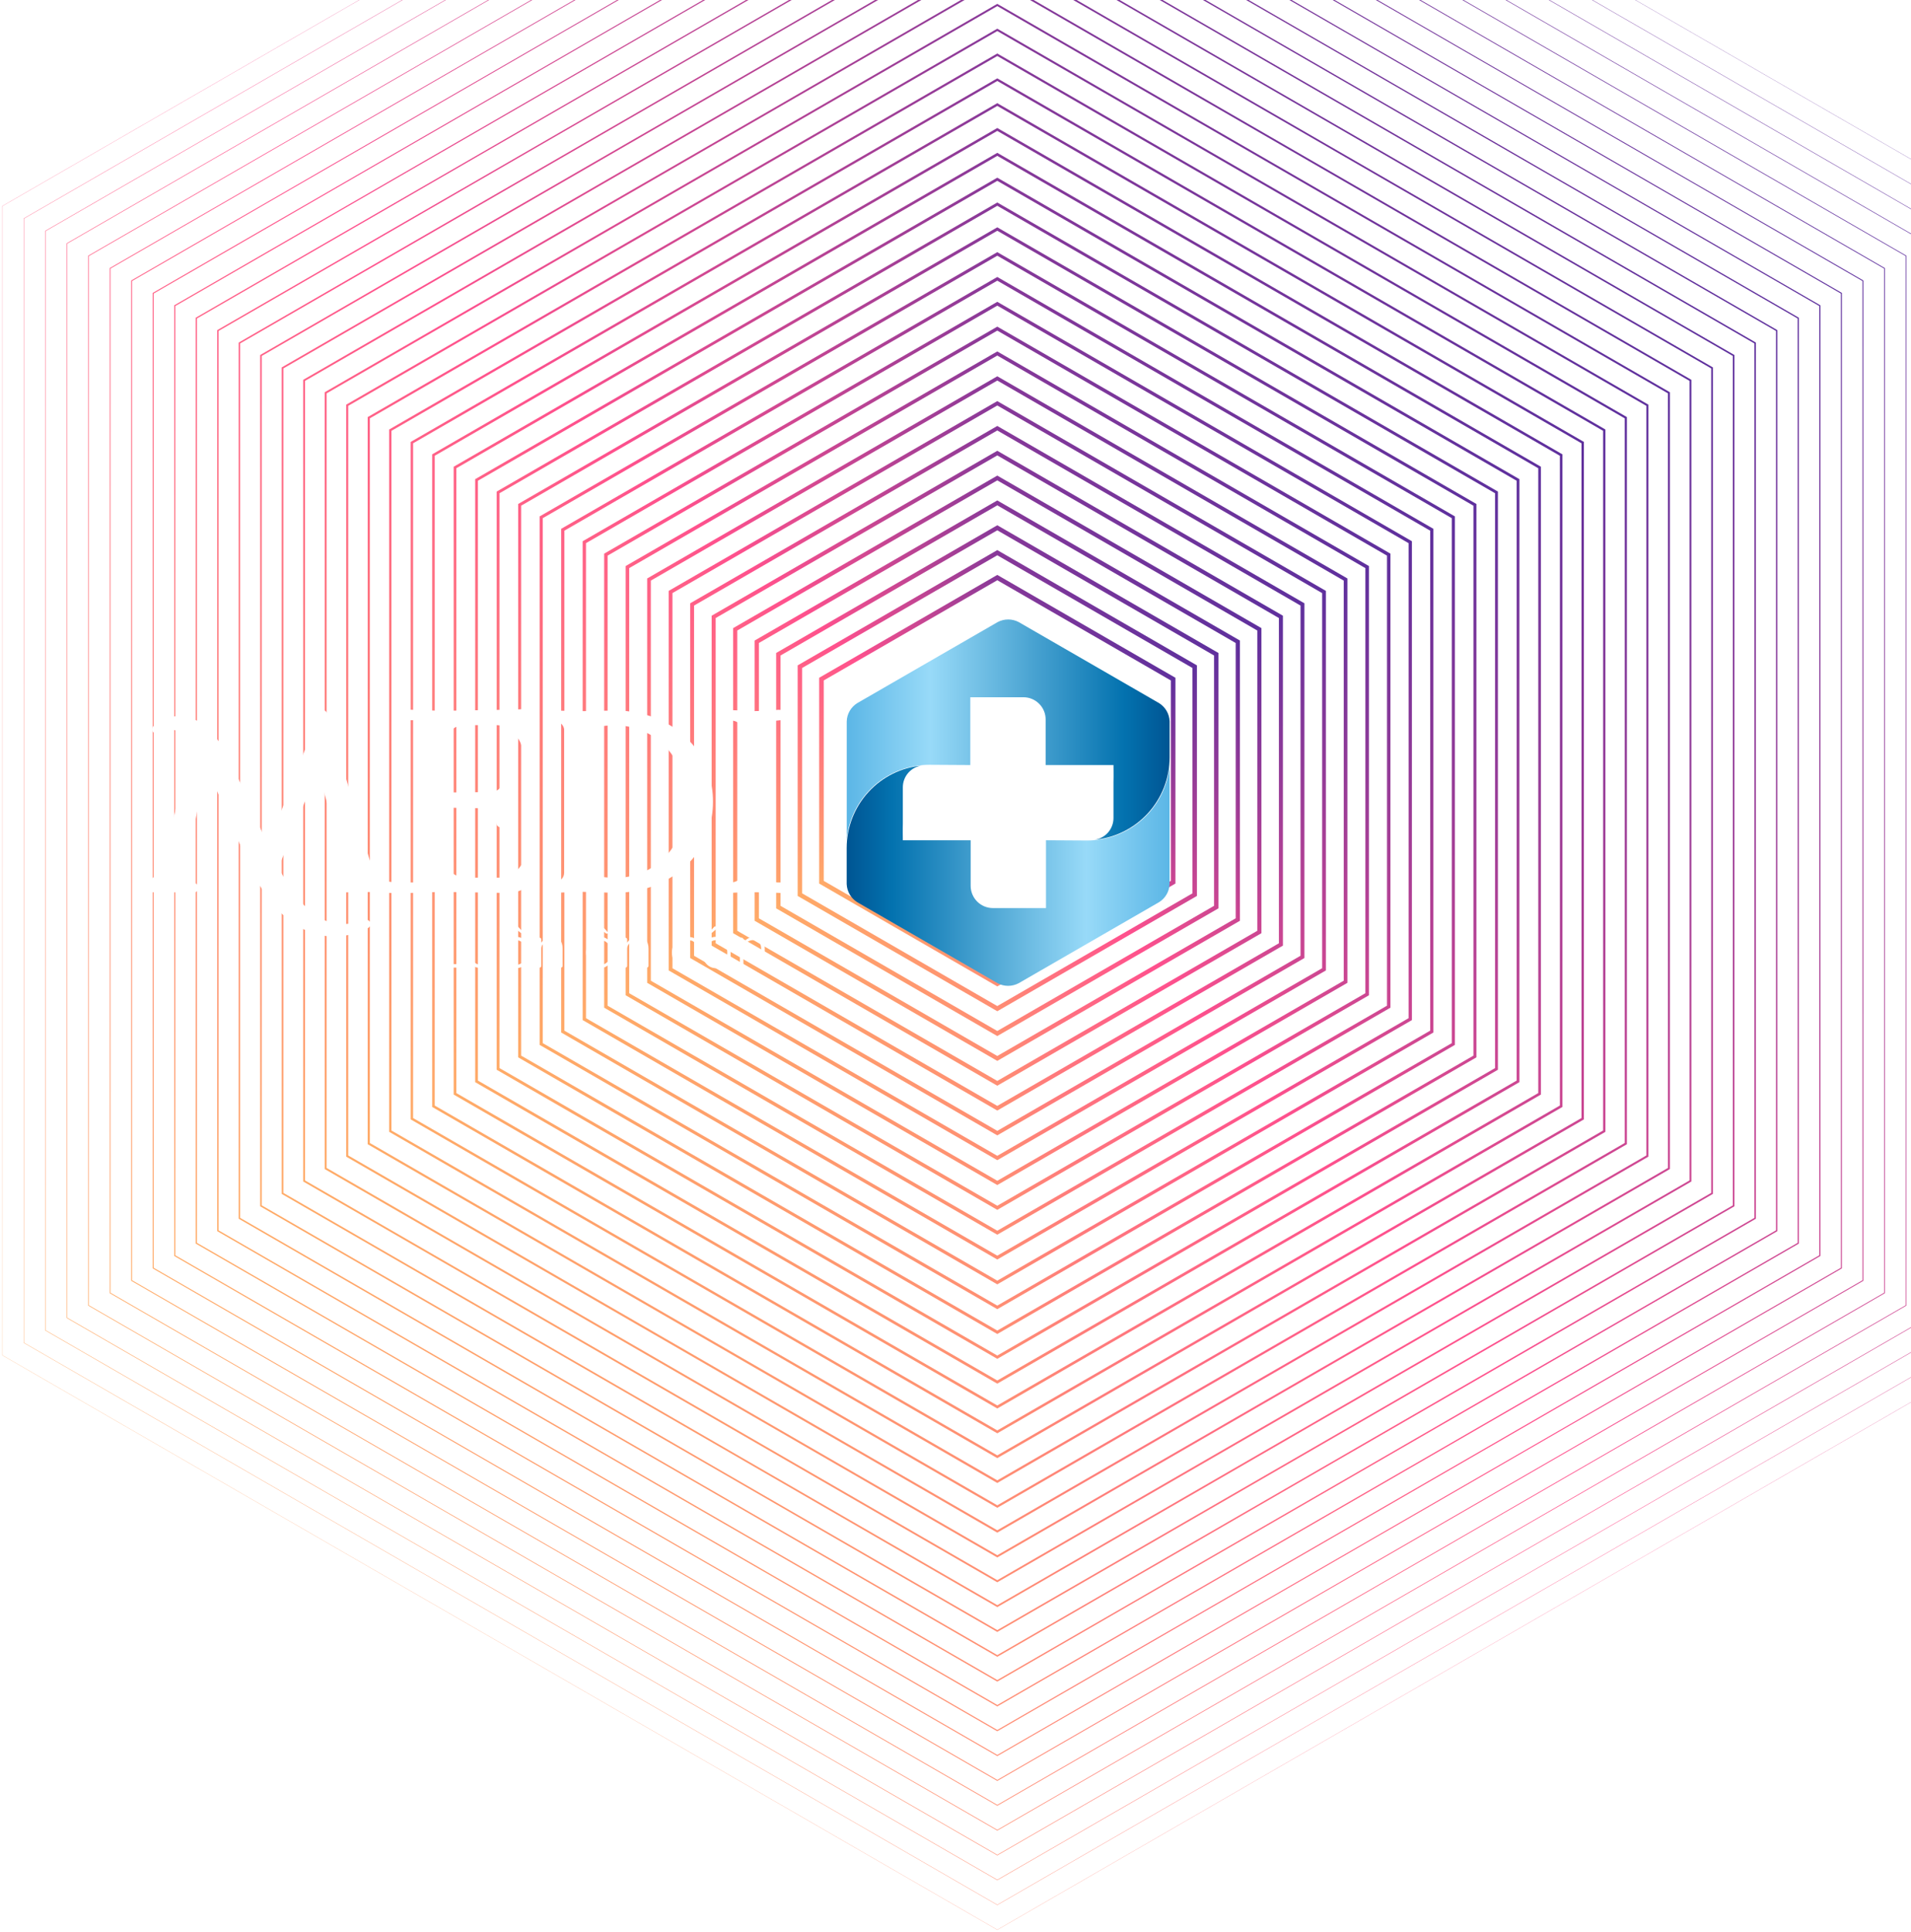 <svg width="830" height="839" viewBox="0 0 830 839" fill="none" xmlns="http://www.w3.org/2000/svg">
<path d="M509.524 383.096V294.904L433.15 250.809L356.776 294.904V383.096L433.15 427.191L509.524 383.096Z" stroke="url(#paint0_linear)" stroke-width="2" stroke-miterlimit="10"/>
<path d="M518.884 388.499V289.502L433.15 240.003L347.416 289.502V388.499L433.15 437.998L518.884 388.499Z" stroke="url(#paint1_linear)" stroke-width="1.95" stroke-miterlimit="10"/>
<path d="M528.245 393.902V284.098L433.15 229.185L338.055 284.098V393.902L433.15 448.804L528.245 393.902Z" stroke="url(#paint2_linear)" stroke-width="1.899" stroke-miterlimit="10"/>
<path d="M537.616 399.305V278.684L433.15 218.378L328.684 278.684V399.305L433.15 459.621L537.616 399.305Z" stroke="url(#paint3_linear)" stroke-width="1.848" stroke-miterlimit="10"/>
<path d="M546.977 404.719V273.28L433.15 207.561L319.323 273.28V404.719L433.15 470.428L546.977 404.719Z" stroke="url(#paint4_linear)" stroke-width="1.798" stroke-miterlimit="10"/>
<path d="M556.337 410.123V267.877L433.15 196.755L309.963 267.877V410.123L433.15 481.245L556.337 410.123Z" stroke="url(#paint5_linear)" stroke-width="1.747" stroke-miterlimit="10"/>
<path d="M565.698 415.526V262.474L433.15 185.948L300.602 262.474V415.526L433.15 492.052L565.698 415.526Z" stroke="url(#paint6_linear)" stroke-width="1.697" stroke-miterlimit="10"/>
<path d="M575.058 420.929V257.07L433.15 175.13L291.242 257.07V420.929L433.15 502.858L575.058 420.929Z" stroke="url(#paint7_linear)" stroke-width="1.646" stroke-miterlimit="10"/>
<path d="M584.418 426.332V251.657L433.15 164.325L281.881 251.657V426.332L433.15 513.676L584.418 426.332Z" stroke="url(#paint8_linear)" stroke-width="1.596" stroke-miterlimit="10"/>
<path d="M593.79 431.746V246.253L433.15 153.507L272.51 246.253V431.746L433.15 524.482L593.79 431.746Z" stroke="url(#paint9_linear)" stroke-width="1.545" stroke-miterlimit="10"/>
<path d="M603.151 437.15V240.851L433.15 142.701L263.149 240.851V437.15L433.15 535.3L603.151 437.15Z" stroke="url(#paint10_linear)" stroke-width="1.495" stroke-miterlimit="10"/>
<path d="M612.511 442.553V235.447L433.15 131.894L253.789 235.447V442.553L433.15 546.106L612.511 442.553Z" stroke="url(#paint11_linear)" stroke-width="1.444" stroke-miterlimit="10"/>
<path d="M621.872 447.956V230.043L433.15 121.076L244.428 230.043V447.956L433.15 556.923L621.872 447.956Z" stroke="url(#paint12_linear)" stroke-width="1.394" stroke-miterlimit="10"/>
<path d="M631.232 453.359V224.63L433.15 110.27L235.068 224.63V453.359L433.15 567.73L631.232 453.359Z" stroke="url(#paint13_linear)" stroke-width="1.343" stroke-miterlimit="10"/>
<path d="M640.604 458.773V219.226L433.15 99.453L225.696 219.226V458.773L433.15 578.536L640.604 458.773Z" stroke="url(#paint14_linear)" stroke-width="1.293" stroke-miterlimit="10"/>
<path d="M649.964 464.177V213.823L433.15 88.647L216.336 213.823V464.177L433.15 589.353L649.964 464.177Z" stroke="url(#paint15_linear)" stroke-width="1.242" stroke-miterlimit="10"/>
<path d="M659.325 469.58V208.42L433.15 77.84L206.975 208.42V469.58L433.15 600.16L659.325 469.58Z" stroke="url(#paint16_linear)" stroke-width="1.192" stroke-miterlimit="10"/>
<path d="M668.685 474.983V203.006L433.15 67.023L197.615 203.006V474.983L433.15 610.977L668.685 474.983Z" stroke="url(#paint17_linear)" stroke-width="1.141" stroke-miterlimit="10"/>
<path d="M678.046 480.386V197.603L433.15 56.216L188.254 197.603V480.386L433.15 621.784L678.046 480.386Z" stroke="url(#paint18_linear)" stroke-width="1.091" stroke-miterlimit="10"/>
<path d="M687.406 485.8V192.199L433.15 45.399L178.894 192.199V485.8L433.15 632.59L687.406 485.8Z" stroke="url(#paint19_linear)" stroke-width="1.04" stroke-miterlimit="10"/>
<path d="M696.778 491.204V186.797L433.15 34.593L169.522 186.797V491.204L433.15 643.408L696.778 491.204Z" stroke="url(#paint20_linear)" stroke-width="0.99" stroke-miterlimit="10"/>
<path d="M706.138 496.607V181.393L433.15 23.775L160.162 181.393V496.607L433.15 654.214L706.138 496.607Z" stroke="url(#paint21_linear)" stroke-width="0.939" stroke-miterlimit="10"/>
<path d="M715.499 502.011V175.979L433.15 12.969L150.801 175.979V502.011L433.15 665.032L715.499 502.011Z" stroke="url(#paint22_linear)" stroke-width="0.888" stroke-miterlimit="10"/>
<path d="M724.859 507.413V170.576L433.15 2.162L141.44 170.576V507.413L433.15 675.838L724.859 507.413Z" stroke="url(#paint23_linear)" stroke-width="0.838" stroke-miterlimit="10"/>
<path d="M734.22 512.828V165.173L433.15 -8.655L132.08 165.173V512.828L433.15 686.644L734.22 512.828Z" stroke="url(#paint24_linear)" stroke-width="0.787" stroke-miterlimit="10"/>
<path d="M743.591 518.23V159.769L433.15 -19.462L122.709 159.769V518.23L433.15 697.461L743.591 518.23Z" stroke="url(#paint25_linear)" stroke-width="0.737" stroke-miterlimit="10"/>
<path d="M752.952 523.634V154.365L433.15 -30.279L113.348 154.365V523.634L433.15 708.268L752.952 523.634Z" stroke="url(#paint26_linear)" stroke-width="0.686" stroke-miterlimit="10"/>
<path d="M762.312 529.037V148.952L433.15 -41.086L103.988 148.952V529.037L433.15 719.085L762.312 529.037Z" stroke="url(#paint27_linear)" stroke-width="0.636" stroke-miterlimit="10"/>
<path d="M771.673 534.44V143.549L433.15 -51.892L94.627 143.549V534.44L433.15 729.892L771.673 534.44Z" stroke="url(#paint28_linear)" stroke-width="0.585" stroke-miterlimit="10"/>
<path d="M781.033 539.854V138.145L433.15 -62.709L85.267 138.145V539.854L433.15 740.698L781.033 539.854Z" stroke="url(#paint29_linear)" stroke-width="0.535" stroke-miterlimit="10"/>
<path d="M790.405 545.258V132.742L433.15 -73.516L75.906 132.742V545.258L433.15 751.515L790.405 545.258Z" stroke="url(#paint30_linear)" stroke-width="0.484" stroke-miterlimit="10"/>
<path d="M799.765 550.661V127.339L433.15 -84.333L66.535 127.339V550.661L433.15 762.322L799.765 550.661Z" stroke="url(#paint31_linear)" stroke-width="0.434" stroke-miterlimit="10"/>
<path d="M809.126 556.065V121.925L433.15 -95.139L57.174 121.925V556.065L433.15 773.14L809.126 556.065Z" stroke="url(#paint32_linear)" stroke-width="0.383" stroke-miterlimit="10"/>
<path d="M818.486 561.467V116.521L433.15 -105.946L47.814 116.521V561.467L433.15 783.946L818.486 561.467Z" stroke="url(#paint33_linear)" stroke-width="0.333" stroke-miterlimit="10"/>
<path d="M827.847 566.882V111.118L433.15 -116.763L38.453 111.118V566.882L433.15 794.763L827.847 566.882Z" stroke="url(#paint34_linear)" stroke-width="0.282" stroke-miterlimit="10"/>
<path d="M837.207 572.285V105.715L433.15 -127.57L29.093 105.715V572.285L433.15 805.57L837.207 572.285Z" stroke="url(#paint35_linear)" stroke-width="0.232" stroke-miterlimit="10"/>
<path d="M846.579 577.688V100.312L433.15 -138.387L19.721 100.312V577.688L433.15 816.376L846.579 577.688Z" stroke="url(#paint36_linear)" stroke-width="0.181" stroke-miterlimit="10"/>
<path d="M855.939 583.092V94.898L433.15 -149.193L10.36 94.898V583.092L433.15 827.194L855.939 583.092Z" stroke="url(#paint37_linear)" stroke-width="0.131" stroke-miterlimit="10"/>
<path d="M865.3 588.505V89.495L433.15 -160L1 89.495V588.505L433.15 838L865.3 588.505Z" stroke="url(#paint38_linear)" stroke-width="0.08" stroke-miterlimit="10"/>
<g filter="url(#filter0_d)">
<path fill-rule="evenodd" clip-rule="evenodd" d="M258.966 371.071C260.133 371.071 261.293 371.221 262.461 371.213C268.266 371.204 273.943 369.512 278.801 366.341C288.359 360.06 292.884 349.264 292.884 338.087C292.884 327.125 288.55 316.515 279.286 310.182C274.201 306.742 268.189 304.927 262.046 304.977C261.383 304.977 260.719 304.977 260.06 305.009C259.556 305.015 259.052 305.048 258.551 305.107H258.494C256.569 305.297 253.705 305.691 252.39 307.295C251.634 308.225 251.345 309.528 251.194 310.685C250.976 312.786 250.895 314.899 250.95 317.011V359.151C250.895 361.273 250.977 363.397 251.194 365.509C251.353 366.674 251.642 368.002 252.415 368.931C253.811 370.612 256.939 370.921 258.966 371.047V371.071ZM234.26 373.199L235.505 373.061H235.541C236.62 373.009 237.662 372.651 238.544 372.029C239.647 371.217 240.046 369.999 240.046 368.672V307.413C240.08 306.779 239.961 306.147 239.698 305.57C239.435 304.992 239.037 304.487 238.536 304.096C237.673 303.468 236.648 303.098 235.582 303.028H234.361C232.893 303.028 231.822 302.126 231.822 300.632C231.82 300.214 231.944 299.805 232.181 299.459C232.884 298.448 234.215 298.395 235.33 298.529C237.291 298.61 239.264 298.651 241.23 298.692C243.573 298.744 245.937 298.809 248.281 298.809C249.095 298.809 249.909 298.781 250.722 298.765L255.263 298.675L262.323 298.525H262.363C275.034 298.602 287.509 303.442 295.781 313.243C301.717 320.279 304.663 328.952 304.663 338.119C304.663 347.287 301.721 355.939 295.781 362.967C287.541 372.711 275.119 377.559 262.514 377.717H262.453L250.698 377.352C249.884 377.352 249.07 377.291 248.293 377.291C247.418 377.291 246.535 377.328 245.661 377.352C244.19 377.393 242.723 377.44 241.258 377.494C239.268 377.559 237.275 377.628 235.285 377.717H235.224C234.219 377.717 233.092 377.717 232.376 376.905C232.025 376.506 231.838 375.99 231.851 375.46C231.81 374.055 232.941 373.251 234.26 373.215V373.199Z" fill="white"/>
<path fill-rule="evenodd" clip-rule="evenodd" d="M334.004 302.744L332.759 302.882H332.722C331.643 302.934 330.602 303.292 329.719 303.913C328.616 304.745 328.218 305.943 328.218 307.295V368.806C328.183 369.442 328.302 370.078 328.566 370.659C328.829 371.24 329.229 371.749 329.731 372.143C330.593 372.772 331.616 373.144 332.681 373.215H333.902C335.371 373.215 336.441 374.116 336.441 375.606C336.444 376.026 336.319 376.437 336.083 376.784C335.379 377.795 334.048 377.843 332.929 377.713C330.972 377.612 328.999 377.563 327.042 377.519C325.085 377.474 323.185 377.433 321.26 377.433C318.412 377.433 315.446 377.506 312.589 377.709C311.478 377.843 310.148 377.799 309.424 376.784C309.184 376.438 309.057 376.027 309.062 375.606C309.062 374.116 310.136 373.215 311.605 373.215H312.793C315.311 372.878 317.301 371.591 317.301 368.806V307.295C317.336 306.658 317.217 306.022 316.953 305.441C316.69 304.86 316.29 304.351 315.787 303.958C314.924 303.328 313.9 302.956 312.833 302.886H311.613C310.14 302.886 309.07 301.984 309.07 300.49C309.066 300.071 309.193 299.661 309.432 299.317C310.128 298.314 311.466 298.257 312.549 298.383C314.465 298.383 316.438 298.533 318.355 298.647C319.335 298.704 320.32 298.761 321.301 298.809C323.205 298.809 325.129 298.724 327.026 298.639C328.922 298.554 330.972 298.452 332.913 298.233H333.06C334.065 298.233 335.192 298.233 335.908 299.045C336.257 299.445 336.444 299.96 336.433 300.49C336.453 301.903 335.326 302.707 334.004 302.744Z" fill="white"/>
<path fill-rule="evenodd" clip-rule="evenodd" d="M174.387 377.713C173.276 377.843 171.945 377.794 171.237 376.784C170.999 376.437 170.874 376.026 170.879 375.606C170.879 374.116 171.949 373.215 173.418 373.215H174.606C177.125 372.878 179.115 371.591 179.115 368.805V307.177C179.115 304.384 177.141 303.08 174.606 302.743H173.418C171.949 302.743 170.879 301.842 170.879 300.352C170.874 299.932 170.999 299.521 171.237 299.175C171.941 298.164 173.272 298.111 174.387 298.245C176.356 298.33 178.329 298.399 180.303 298.464L184.705 298.606C185.576 298.631 186.463 298.667 187.338 298.667C188.697 298.667 190.072 298.623 191.431 298.598L208.614 298.31C209.944 298.286 211.291 298.241 212.618 298.241C215.442 298.303 218.269 298.219 221.085 297.989C222.513 297.77 223.717 298.395 223.807 299.91C223.891 300.399 223.95 300.892 223.982 301.387C224.088 302.451 224.214 303.507 224.364 304.566V304.615C224.482 305.752 224.657 306.889 224.832 308.013C224.991 309.024 225.158 310.044 225.325 311.038C225.438 311.741 225.565 312.459 225.642 313.162C225.764 314.294 225.813 315.797 224.596 316.381C224.411 316.472 224.211 316.529 224.006 316.548C223.643 316.617 223.268 316.576 222.928 316.43C221.927 315.992 221.707 314.883 221.463 313.937V313.836C221.142 311.984 219.429 309.654 218.123 308.355C216.198 306.426 213.688 304.956 210.896 304.891H197.449C191.199 305.139 190.284 307.189 190.019 313.064V334.116C192.759 334.116 195.496 334.1 198.23 334.067C200.191 334.067 202.156 334.027 204.118 333.982C204.842 333.982 205.566 333.949 206.29 333.917C206.697 333.917 207.104 333.893 207.474 333.844C208.475 333.722 210.168 333.592 211.059 333.109C211.236 333.013 211.401 332.897 211.551 332.764C212.365 332.09 212.772 331.018 213.993 331.018C215.213 331.018 215.966 332.126 215.966 333.271C215.91 334 215.791 334.723 215.612 335.431C215.376 336.674 215.209 337.93 215.112 339.191C215.038 340.109 214.972 341.026 214.912 341.944C214.855 342.756 214.802 343.568 214.754 344.38C214.725 344.867 214.689 345.379 214.689 345.866C214.689 346.166 214.689 346.467 214.66 346.767C214.562 347.985 214.005 349.248 212.573 349.248C211.141 349.248 210.461 348.16 210.461 346.857C210.51 345.857 210.391 344.856 210.107 343.897V343.824C209.975 343.218 209.655 342.669 209.192 342.256C208.345 341.546 206.978 341.278 205.916 341.164H205.855C204.789 341.037 203.718 340.966 202.645 340.953C200.948 340.888 199.247 340.856 197.551 340.827C195.031 340.787 192.513 340.762 189.999 340.754V362.017C190.039 364.023 190.092 367.324 191.439 368.952C192.786 370.58 195.98 370.982 198.018 371.116H213.114C215.335 370.992 217.435 370.069 219.026 368.517C219.716 367.853 220.345 367.129 220.906 366.353C221.63 365.375 222.855 363.539 223.176 362.37L223.213 362.236L223.274 362.11C223.778 361.108 224.421 360.202 225.666 360.202H225.894L226.11 360.275C227.408 360.706 227.709 362.098 227.469 363.296C227.412 363.584 227.31 363.889 227.225 364.169C227.078 364.652 226.924 365.135 226.765 365.618C226.325 366.954 225.866 368.29 225.386 369.613C224.8 371.3 224.121 372.952 223.351 374.563V374.587C222.615 375.931 221.366 376.662 219.929 377.088C217.785 377.725 215.083 377.766 212.862 377.725C209.661 377.666 206.46 377.61 203.259 377.559L192.448 377.38C190.739 377.352 189.026 377.307 187.321 377.299C186.447 377.299 185.56 377.336 184.689 377.36C183.219 377.401 181.751 377.448 180.286 377.502C178.329 377.567 176.356 377.628 174.387 377.713Z" fill="white"/>
<path fill-rule="evenodd" clip-rule="evenodd" d="M140.815 373.215L142.194 373.077H142.214C142.508 373.064 142.791 372.965 143.028 372.793C144.477 371.692 144.192 367.616 144.017 366.049C143.895 364.948 143.712 363.856 143.492 362.772L133.088 323.925L116.406 365.635L116.324 365.756C116.15 366.038 115.997 366.332 115.868 366.637C118.867 372.293 122.44 378.156 126.814 382.829C130.171 386.414 134.17 389.447 139.02 390.681C143.87 391.916 148.606 391.156 153.172 389.463L153.245 389.435H153.322C153.639 389.356 153.97 389.348 154.291 389.411C154.645 389.465 154.979 389.612 155.259 389.836C155.538 390.061 155.753 390.355 155.882 390.689C156.248 391.769 155.519 392.659 154.628 393.15H154.571C146.177 397.295 136.913 397.953 128.242 394.169C115.364 388.554 106.966 374.75 101.668 362.399L85.617 324.985C85.272 324.173 84.907 323.372 84.522 322.581L76.641 362.723V362.752C76.222 364.472 75.965 366.226 75.872 367.994C75.815 369.333 75.79 372.642 77.459 373.215H78.541C80.01 373.215 81.08 374.116 81.08 375.606C81.083 376.026 80.958 376.437 80.722 376.784C80.018 377.795 78.687 377.843 77.573 377.713C76.169 377.653 74.765 377.608 73.361 377.567C71.327 377.506 69.231 377.433 67.177 377.433C65.838 377.433 64.503 377.401 63.161 377.433C61.037 377.433 58.909 377.535 56.793 377.726C55.605 377.835 54.172 377.795 53.408 376.719C53.131 376.312 52.989 375.829 53.001 375.338C52.999 375.093 53.048 374.85 53.143 374.624C53.786 373.077 55.8 373.19 57.155 372.967H57.216C62.469 372.33 65.46 366.796 66.525 362.143L78.02 312.07C74.358 307.669 69.691 305.098 64.186 308.253L64.113 308.294L64.04 308.326C61.517 309.406 59.869 306.467 62.241 304.766C65.744 302.26 69.772 300.628 74.147 300.986C85.271 301.899 92.741 315.046 96.729 324.047L111.376 357.153L129.353 310.645C129.853 309.353 130.252 307.957 130.667 306.633C131.371 304.42 132.099 302.224 132.893 300.04C133.755 297.673 136.347 297.673 137.234 300.04V300.092L155.137 362.09C156.052 365.022 157.31 369.175 159.743 371.213C160.888 372.144 162.287 372.709 163.759 372.837H163.824C164.304 372.914 164.784 372.943 165.268 373.04C166.359 373.247 167.405 373.722 167.868 374.798L167.978 375.066V375.35C167.981 375.662 167.919 375.97 167.795 376.256C167.169 377.713 165.407 377.88 164.036 377.738C162.664 377.596 161.297 377.539 159.93 377.482C157.18 377.364 154.417 377.32 151.662 377.32C149.652 377.32 147.593 377.409 145.583 377.502C144.338 377.563 143.085 377.632 141.84 377.742H141.742C140.815 377.742 139.846 377.742 139.102 377.1C138.702 376.741 138.442 376.252 138.369 375.72L138.349 375.606V375.488C138.353 374.051 139.488 373.247 140.815 373.215Z" fill="white"/>
<path d="M195.323 408.679C195.546 408.679 195.726 408.747 195.862 408.884C196.016 409.02 196.093 409.2 196.093 409.422C196.093 409.644 196.016 409.832 195.862 409.985C195.726 410.122 195.546 410.19 195.323 410.19H186.159C185.937 410.19 185.748 410.122 185.594 409.985C185.457 409.832 185.389 409.644 185.389 409.422V393.028C185.389 392.806 185.466 392.627 185.62 392.49C185.774 392.336 185.971 392.26 186.21 392.26C186.433 392.26 186.621 392.336 186.775 392.49C186.929 392.627 187.006 392.806 187.006 393.028V408.679H195.323Z" fill="white"/>
<path d="M208.472 397.178C208.695 397.178 208.875 397.254 209.012 397.408C209.166 397.545 209.243 397.724 209.243 397.946V405.17C209.243 406.843 208.772 408.132 207.831 409.037C206.889 409.925 205.589 410.369 203.929 410.369C202.286 410.369 200.994 409.925 200.053 409.037C199.128 408.132 198.666 406.843 198.666 405.17V397.946C198.666 397.724 198.735 397.545 198.872 397.408C199.026 397.254 199.214 397.178 199.436 397.178C199.659 397.178 199.839 397.254 199.976 397.408C200.13 397.545 200.207 397.724 200.207 397.946V405.17C200.207 406.399 200.532 407.338 201.182 407.987C201.832 408.619 202.748 408.935 203.929 408.935C205.127 408.935 206.051 408.619 206.701 407.987C207.369 407.338 207.702 406.399 207.702 405.17V397.946C207.702 397.724 207.771 397.545 207.908 397.408C208.062 397.254 208.25 397.178 208.472 397.178Z" fill="white"/>
<path d="M225.398 403.633C225.398 404.913 225.115 406.075 224.551 407.116C223.986 408.158 223.207 408.978 222.215 409.575C221.222 410.156 220.118 410.446 218.903 410.446C217.688 410.446 216.584 410.156 215.592 409.575C214.599 408.978 213.82 408.158 213.256 407.116C212.691 406.075 212.409 404.913 212.409 403.633C212.409 402.352 212.691 401.191 213.256 400.149C213.82 399.107 214.599 398.288 215.592 397.69C216.584 397.092 217.688 396.793 218.903 396.793C220.118 396.793 221.222 397.092 222.215 397.69C223.207 398.288 223.986 399.107 224.551 400.149C225.115 401.191 225.398 402.352 225.398 403.633ZM223.858 403.633C223.858 402.608 223.644 401.686 223.216 400.866C222.788 400.047 222.189 399.406 221.419 398.945C220.666 398.467 219.827 398.228 218.903 398.228C217.979 398.228 217.141 398.467 216.388 398.945C215.635 399.406 215.036 400.047 214.591 400.866C214.163 401.686 213.949 402.608 213.949 403.633C213.949 404.64 214.163 405.554 214.591 406.373C215.036 407.193 215.635 407.842 216.388 408.32C217.141 408.781 217.979 409.012 218.903 409.012C219.827 409.012 220.666 408.781 221.419 408.32C222.189 407.859 222.788 407.219 223.216 406.399C223.644 405.579 223.858 404.657 223.858 403.633ZM221.855 394.437C221.975 394.573 222.035 394.719 222.035 394.872C222.035 394.958 221.992 395.043 221.907 395.128C221.838 395.214 221.744 395.256 221.624 395.256C221.487 395.256 221.376 395.231 221.291 395.18C221.205 395.128 221.085 395.034 220.931 394.898L218.903 393.284L216.952 394.923C216.918 394.941 216.85 394.992 216.747 395.077C216.661 395.145 216.584 395.197 216.516 395.231C216.447 395.265 216.37 395.282 216.285 395.282C216.165 395.282 216.062 395.239 215.977 395.154C215.891 395.069 215.848 394.975 215.848 394.872C215.848 394.736 215.917 394.599 216.054 394.462L217.928 392.413C218.116 392.123 218.398 391.978 218.775 391.978H219.186C219.391 391.978 219.554 392.012 219.673 392.08C219.793 392.131 219.904 392.242 220.007 392.413L221.855 394.437Z" fill="white"/>
<path d="M234.735 396.793C236.326 396.793 237.49 397.263 238.226 398.202C238.979 399.124 239.355 400.354 239.355 401.891V409.422C239.355 409.644 239.278 409.832 239.124 409.985C238.97 410.122 238.791 410.19 238.585 410.19C238.363 410.19 238.175 410.122 238.021 409.985C237.884 409.832 237.815 409.644 237.815 409.422V401.968C237.815 400.858 237.533 399.961 236.968 399.278C236.421 398.578 235.565 398.228 234.401 398.228C233.665 398.228 232.964 398.399 232.296 398.74C231.646 399.082 231.115 399.543 230.705 400.123C230.294 400.687 230.089 401.302 230.089 401.968V409.422C230.089 409.644 230.011 409.832 229.857 409.985C229.721 410.122 229.541 410.19 229.318 410.19C229.096 410.19 228.908 410.122 228.754 409.985C228.617 409.832 228.548 409.644 228.548 409.422V397.946C228.548 397.724 228.617 397.545 228.754 397.408C228.908 397.254 229.096 397.178 229.318 397.178C229.541 397.178 229.721 397.254 229.857 397.408C230.011 397.545 230.089 397.724 230.089 397.946V399.355C230.551 398.621 231.209 398.014 232.065 397.536C232.938 397.041 233.828 396.793 234.735 396.793Z" fill="white"/>
<path d="M261.061 397.101C261.284 397.101 261.464 397.178 261.6 397.331C261.755 397.485 261.832 397.673 261.832 397.895V409.422C261.832 409.644 261.755 409.832 261.6 409.985C261.464 410.122 261.284 410.19 261.061 410.19C260.839 410.19 260.651 410.122 260.497 409.985C260.36 409.832 260.291 409.644 260.291 409.422V407.705C259.863 408.474 259.222 409.123 258.366 409.652C257.51 410.182 256.578 410.446 255.568 410.446C254.421 410.446 253.386 410.147 252.462 409.55C251.555 408.952 250.836 408.132 250.306 407.091C249.792 406.049 249.535 404.879 249.535 403.581C249.535 402.284 249.801 401.122 250.331 400.098C250.862 399.056 251.58 398.245 252.488 397.664C253.412 397.084 254.43 396.793 255.542 396.793C256.569 396.793 257.51 397.041 258.366 397.536C259.222 398.031 259.863 398.68 260.291 399.483V397.895C260.291 397.673 260.36 397.485 260.497 397.331C260.651 397.178 260.839 397.101 261.061 397.101ZM255.722 409.012C256.612 409.012 257.408 408.781 258.109 408.32C258.828 407.842 259.384 407.193 259.778 406.373C260.189 405.537 260.394 404.606 260.394 403.581C260.394 402.591 260.189 401.686 259.778 400.866C259.384 400.047 258.828 399.406 258.109 398.945C257.408 398.467 256.612 398.228 255.722 398.228C254.832 398.228 254.028 398.458 253.309 398.919C252.607 399.381 252.051 400.021 251.64 400.841C251.247 401.643 251.05 402.557 251.05 403.581C251.05 404.606 251.247 405.537 251.64 406.373C252.034 407.193 252.582 407.842 253.283 408.32C254.002 408.781 254.815 409.012 255.722 409.012ZM258.802 394.616C258.922 394.753 258.982 394.898 258.982 395.052C258.982 395.137 258.939 395.222 258.854 395.308C258.785 395.393 258.691 395.436 258.571 395.436C258.434 395.436 258.323 395.41 258.238 395.359C258.152 395.308 258.032 395.214 257.878 395.077L255.85 393.463L253.899 395.103C253.865 395.12 253.797 395.171 253.694 395.256C253.608 395.325 253.531 395.376 253.463 395.41C253.395 395.444 253.318 395.461 253.232 395.461C253.112 395.461 253.009 395.419 252.924 395.333C252.838 395.248 252.796 395.154 252.796 395.052C252.796 394.915 252.864 394.778 253.001 394.642L254.875 392.593C255.063 392.302 255.345 392.157 255.722 392.157H256.133C256.338 392.157 256.501 392.191 256.62 392.26C256.74 392.311 256.851 392.422 256.954 392.593L258.802 394.616Z" fill="white"/>
<path d="M272.037 396.793C273.629 396.793 274.792 397.263 275.528 398.202C276.281 399.124 276.658 400.354 276.658 401.891V409.422C276.658 409.644 276.581 409.832 276.427 409.985C276.273 410.122 276.093 410.19 275.888 410.19C275.665 410.19 275.477 410.122 275.323 409.985C275.186 409.832 275.118 409.644 275.118 409.422V401.968C275.118 400.858 274.835 399.961 274.27 399.278C273.723 398.578 272.867 398.228 271.703 398.228C270.968 398.228 270.266 398.399 269.598 398.74C268.948 399.082 268.418 399.543 268.007 400.123C267.596 400.687 267.391 401.302 267.391 401.968V409.422C267.391 409.644 267.314 409.832 267.16 409.985C267.023 410.122 266.843 410.19 266.621 410.19C266.398 410.19 266.21 410.122 266.056 409.985C265.919 409.832 265.851 409.644 265.851 409.422V397.946C265.851 397.724 265.919 397.545 266.056 397.408C266.21 397.254 266.398 397.178 266.621 397.178C266.843 397.178 267.023 397.254 267.16 397.408C267.314 397.545 267.391 397.724 267.391 397.946V399.355C267.853 398.621 268.512 398.014 269.367 397.536C270.24 397.041 271.13 396.793 272.037 396.793Z" fill="white"/>
<path d="M293.384 396.793C294.188 396.793 294.932 396.887 295.617 397.075C296.319 397.246 296.875 397.485 297.286 397.792C297.713 398.1 297.927 398.433 297.927 398.791C297.927 398.979 297.859 399.15 297.722 399.304C297.602 399.457 297.448 399.534 297.26 399.534C297.089 399.534 296.943 399.5 296.823 399.432C296.721 399.363 296.601 399.261 296.464 399.124C296.242 398.902 296.028 398.74 295.822 398.638C295.566 398.518 295.223 398.424 294.795 398.356C294.385 398.271 293.94 398.228 293.461 398.228C292.519 398.228 291.655 398.467 290.868 398.945C290.098 399.423 289.49 400.072 289.045 400.892C288.6 401.712 288.378 402.617 288.378 403.607C288.378 404.632 288.592 405.554 289.02 406.373C289.447 407.193 290.038 407.842 290.791 408.32C291.561 408.781 292.434 409.012 293.409 409.012C294.025 409.012 294.513 408.961 294.872 408.858C295.249 408.756 295.617 408.611 295.976 408.423C296.096 408.354 296.301 408.201 296.592 407.962C296.729 407.842 296.849 407.757 296.952 407.705C297.054 407.637 297.166 407.603 297.286 407.603C297.491 407.603 297.653 407.671 297.773 407.808C297.893 407.927 297.953 408.09 297.953 408.295C297.953 408.585 297.748 408.901 297.337 409.242C296.926 409.567 296.361 409.849 295.643 410.088C294.924 410.327 294.128 410.446 293.255 410.446C292.006 410.446 290.894 410.156 289.918 409.575C288.943 408.978 288.181 408.158 287.633 407.116C287.103 406.075 286.838 404.905 286.838 403.607C286.838 402.36 287.111 401.225 287.659 400.2C288.207 399.159 288.977 398.33 289.969 397.716C290.962 397.101 292.1 396.793 293.384 396.793Z" fill="white"/>
<path d="M311.55 397.101C311.772 397.101 311.952 397.178 312.089 397.331C312.243 397.485 312.32 397.673 312.32 397.895V409.422C312.32 409.644 312.243 409.832 312.089 409.985C311.952 410.122 311.772 410.19 311.55 410.19C311.327 410.19 311.139 410.122 310.985 409.985C310.848 409.832 310.78 409.644 310.78 409.422V407.705C310.352 408.474 309.71 409.123 308.854 409.652C307.999 410.182 307.066 410.446 306.056 410.446C304.91 410.446 303.874 410.147 302.95 409.55C302.043 408.952 301.324 408.132 300.794 407.091C300.281 406.049 300.024 404.879 300.024 403.581C300.024 402.284 300.289 401.122 300.82 400.098C301.35 399.056 302.069 398.245 302.976 397.664C303.9 397.084 304.918 396.793 306.031 396.793C307.058 396.793 307.999 397.041 308.854 397.536C309.71 398.031 310.352 398.68 310.78 399.483V397.895C310.78 397.673 310.848 397.485 310.985 397.331C311.139 397.178 311.327 397.101 311.55 397.101ZM306.21 409.012C307.1 409.012 307.896 408.781 308.598 408.32C309.317 407.842 309.873 407.193 310.266 406.373C310.677 405.537 310.882 404.606 310.882 403.581C310.882 402.591 310.677 401.686 310.266 400.866C309.873 400.047 309.317 399.406 308.598 398.945C307.896 398.467 307.1 398.228 306.21 398.228C305.32 398.228 304.516 398.458 303.797 398.919C303.096 399.381 302.54 400.021 302.129 400.841C301.735 401.643 301.538 402.557 301.538 403.581C301.538 404.606 301.735 405.537 302.129 406.373C302.522 407.193 303.07 407.842 303.772 408.32C304.49 408.781 305.303 409.012 306.21 409.012ZM308.931 394.719C309.051 394.855 309.111 395 309.111 395.154C309.111 395.239 309.068 395.325 308.983 395.41C308.914 395.496 308.82 395.538 308.7 395.538C308.564 395.538 308.452 395.513 308.367 395.461C308.281 395.41 308.161 395.316 308.007 395.18L305.979 393.566L304.028 395.205C303.994 395.222 303.926 395.274 303.823 395.359C303.737 395.427 303.66 395.478 303.592 395.513C303.524 395.547 303.447 395.564 303.361 395.564C303.241 395.564 303.139 395.521 303.053 395.436C302.967 395.35 302.925 395.256 302.925 395.154C302.925 395.017 302.993 394.881 303.13 394.744L305.004 392.695C305.192 392.405 305.475 392.26 305.851 392.26H306.262C306.467 392.26 306.63 392.294 306.749 392.362C306.869 392.413 306.98 392.524 307.083 392.695L308.931 394.719ZM309.368 392.874C309.18 392.874 308.966 392.772 308.726 392.567L306.698 390.697C306.459 390.509 306.339 390.287 306.339 390.031C306.339 389.792 306.407 389.613 306.544 389.493C306.698 389.356 306.886 389.288 307.109 389.288C307.417 389.288 307.682 389.433 307.905 389.724L309.65 392.003C309.787 392.174 309.856 392.311 309.856 392.413C309.856 392.55 309.804 392.661 309.702 392.746C309.616 392.832 309.505 392.874 309.368 392.874Z" fill="white"/>
<path d="M322.526 396.793C324.117 396.793 325.281 397.263 326.017 398.202C326.77 399.124 327.146 400.354 327.146 401.891V409.422C327.146 409.644 327.069 409.832 326.915 409.985C326.761 410.122 326.581 410.19 326.376 410.19C326.154 410.19 325.965 410.122 325.811 409.985C325.674 409.832 325.606 409.644 325.606 409.422V401.968C325.606 400.858 325.324 399.961 324.759 399.278C324.211 398.578 323.356 398.228 322.192 398.228C321.456 398.228 320.754 398.399 320.087 398.74C319.437 399.082 318.906 399.543 318.495 400.123C318.085 400.687 317.879 401.302 317.879 401.968V409.422C317.879 409.644 317.802 409.832 317.648 409.985C317.511 410.122 317.332 410.19 317.109 410.19C316.887 410.19 316.698 410.122 316.544 409.985C316.407 409.832 316.339 409.644 316.339 409.422V397.946C316.339 397.724 316.407 397.545 316.544 397.408C316.698 397.254 316.887 397.178 317.109 397.178C317.332 397.178 317.511 397.254 317.648 397.408C317.802 397.545 317.879 397.724 317.879 397.946V399.355C318.341 398.621 319 398.014 319.856 397.536C320.729 397.041 321.618 396.793 322.526 396.793Z" fill="white"/>
<path fill-rule="evenodd" clip-rule="evenodd" d="M449.307 384.326L449.307 354.878L449.587 354.878C455.469 354.878 461.351 354.984 467.223 354.984C475.76 354.979 484.017 351.94 490.52 346.409C497.024 340.879 501.35 333.217 502.726 324.792L502.813 324.242C502.813 324.068 502.862 323.904 502.881 323.739C502.9 323.575 502.881 323.469 502.881 323.343C502.881 323.218 502.881 323.073 502.929 322.938C502.978 322.803 502.929 322.677 502.929 322.542C502.929 322.407 502.929 322.213 502.978 322.049C503.026 321.885 502.978 321.663 502.978 321.47L502.978 321.054C502.978 320.919 502.978 320.784 502.978 320.649C502.978 320.514 502.978 320.369 502.978 320.234C502.978 320.098 502.978 319.973 502.978 319.838L502.978 373.875C502.925 375.462 502.483 377.011 501.689 378.385C500.896 379.76 499.776 380.918 498.429 381.757L437.408 416.98C436.004 417.716 434.443 418.101 432.859 418.101C431.274 418.101 429.713 417.716 428.31 416.98L367.289 381.757C365.947 380.916 364.833 379.758 364.044 378.386C363.251 377.013 362.803 375.469 362.74 373.885L362.74 358.364L362.74 358.248C362.742 349.251 366.115 340.582 372.193 333.949C378.272 327.316 386.615 323.201 395.578 322.416C393.26 322.677 391.118 323.78 389.56 325.516C388.002 327.252 387.136 329.5 387.127 331.833L387.127 347.46C387.03 350.618 387.127 353.323 387.127 354.887L416.585 354.887L416.585 374.667C416.585 377.229 417.602 379.686 419.413 381.497C421.225 383.308 423.681 384.326 426.243 384.326L449.307 384.326Z" fill="url(#paint39_linear)"/>
<path fill-rule="evenodd" clip-rule="evenodd" d="M416.433 292.775V322.223H416.153C410.271 322.223 404.389 322.117 398.517 322.117C389.98 322.122 381.723 325.161 375.219 330.691C368.716 336.222 364.39 343.883 363.013 352.309L362.926 352.859C362.926 353.033 362.878 353.197 362.859 353.361C362.839 353.526 362.859 353.632 362.859 353.757C362.859 353.883 362.859 354.028 362.81 354.163C362.762 354.298 362.81 354.424 362.81 354.559C362.81 354.694 362.81 354.887 362.762 355.052C362.714 355.216 362.762 355.438 362.762 355.631V356.046C362.762 356.182 362.762 356.317 362.762 356.452C362.762 356.587 362.762 356.732 362.762 356.867C362.762 357.003 362.762 357.128 362.762 357.263V303.225C362.814 301.639 363.257 300.09 364.05 298.715C364.844 297.341 365.964 296.183 367.311 295.344L428.332 260.121C429.735 259.385 431.296 259 432.881 259C434.466 259 436.027 259.385 437.43 260.121L498.451 295.344C499.793 296.185 500.907 297.342 501.696 298.715C502.489 300.087 502.937 301.632 503 303.216V318.737V318.852C502.998 327.849 499.625 336.519 493.546 343.152C487.468 349.785 479.125 353.9 470.162 354.685C472.48 354.424 474.622 353.321 476.18 351.585C477.738 349.849 478.604 347.6 478.613 345.268V329.641C478.709 326.482 478.613 323.778 478.613 322.214H449.155V302.433C449.155 299.872 448.138 297.415 446.326 295.604C444.515 293.793 442.058 292.775 439.497 292.775H416.433Z" fill="url(#paint40_linear)"/>
</g>
<defs>
<filter id="filter0_d" x="43" y="254" width="480" height="189.101" filterUnits="userSpaceOnUse" color-interpolation-filters="sRGB">
<feFlood flood-opacity="0" result="BackgroundImageFix"/>
<feColorMatrix in="SourceAlpha" type="matrix" values="0 0 0 0 0 0 0 0 0 0 0 0 0 0 0 0 0 0 127 0"/>
<feOffset dx="5" dy="10"/>
<feGaussianBlur stdDeviation="7.5"/>
<feColorMatrix type="matrix" values="0 0 0 0 0.098 0 0 0 0 0.239 0 0 0 0 0.42 0 0 0 1 0"/>
<feBlend mode="normal" in2="BackgroundImageFix" result="effect1_dropShadow"/>
<feBlend mode="normal" in="SourceGraphic" in2="effect1_dropShadow" result="shape"/>
</filter>
<linearGradient id="paint0_linear" x1="372.059" y1="400.09" x2="494.241" y2="277.907" gradientUnits="userSpaceOnUse">
<stop stop-color="#FFAB67"/>
<stop offset="0.055" stop-color="#FF9F6C"/>
<stop offset="0.33" stop-color="#FF6784"/>
<stop offset="0.463" stop-color="#FF518D"/>
<stop offset="1" stop-color="#5E309D"/>
</linearGradient>
<linearGradient id="paint1_linear" x1="364.697" y1="407.452" x2="501.604" y2="270.545" gradientUnits="userSpaceOnUse">
<stop stop-color="#FFAB67"/>
<stop offset="0.055" stop-color="#FF9F6C"/>
<stop offset="0.33" stop-color="#FF6784"/>
<stop offset="0.463" stop-color="#FF518D"/>
<stop offset="1" stop-color="#5E309D"/>
</linearGradient>
<linearGradient id="paint2_linear" x1="357.334" y1="414.814" x2="508.966" y2="263.183" gradientUnits="userSpaceOnUse">
<stop stop-color="#FFAB67"/>
<stop offset="0.055" stop-color="#FF9F6C"/>
<stop offset="0.33" stop-color="#FF6784"/>
<stop offset="0.463" stop-color="#FF518D"/>
<stop offset="1" stop-color="#5E309D"/>
</linearGradient>
<linearGradient id="paint3_linear" x1="349.972" y1="422.176" x2="516.328" y2="255.82" gradientUnits="userSpaceOnUse">
<stop stop-color="#FFAB67"/>
<stop offset="0.055" stop-color="#FF9F6C"/>
<stop offset="0.33" stop-color="#FF6784"/>
<stop offset="0.463" stop-color="#FF518D"/>
<stop offset="1" stop-color="#5E309D"/>
</linearGradient>
<linearGradient id="paint4_linear" x1="342.609" y1="429.539" x2="523.69" y2="248.458" gradientUnits="userSpaceOnUse">
<stop stop-color="#FFAB67"/>
<stop offset="0.055" stop-color="#FF9F6C"/>
<stop offset="0.33" stop-color="#FF6784"/>
<stop offset="0.463" stop-color="#FF518D"/>
<stop offset="1" stop-color="#5E309D"/>
</linearGradient>
<linearGradient id="paint5_linear" x1="335.247" y1="436.901" x2="531.053" y2="241.096" gradientUnits="userSpaceOnUse">
<stop stop-color="#FFAB67"/>
<stop offset="0.055" stop-color="#FF9F6C"/>
<stop offset="0.33" stop-color="#FF6784"/>
<stop offset="0.463" stop-color="#FF518D"/>
<stop offset="1" stop-color="#5E309D"/>
</linearGradient>
<linearGradient id="paint6_linear" x1="327.885" y1="444.263" x2="538.415" y2="233.733" gradientUnits="userSpaceOnUse">
<stop stop-color="#FFAB67"/>
<stop offset="0.055" stop-color="#FF9F6C"/>
<stop offset="0.33" stop-color="#FF6784"/>
<stop offset="0.463" stop-color="#FF518D"/>
<stop offset="1" stop-color="#5E309D"/>
</linearGradient>
<linearGradient id="paint7_linear" x1="320.523" y1="451.625" x2="545.778" y2="226.37" gradientUnits="userSpaceOnUse">
<stop stop-color="#FFAB67"/>
<stop offset="0.055" stop-color="#FF9F6C"/>
<stop offset="0.33" stop-color="#FF6784"/>
<stop offset="0.463" stop-color="#FF518D"/>
<stop offset="1" stop-color="#5E309D"/>
</linearGradient>
<linearGradient id="paint8_linear" x1="313.16" y1="458.988" x2="553.14" y2="219.009" gradientUnits="userSpaceOnUse">
<stop stop-color="#FFAB67"/>
<stop offset="0.055" stop-color="#FF9F6C"/>
<stop offset="0.33" stop-color="#FF6784"/>
<stop offset="0.463" stop-color="#FF518D"/>
<stop offset="1" stop-color="#5E309D"/>
</linearGradient>
<linearGradient id="paint9_linear" x1="305.798" y1="466.35" x2="560.502" y2="211.646" gradientUnits="userSpaceOnUse">
<stop stop-color="#FFAB67"/>
<stop offset="0.055" stop-color="#FF9F6C"/>
<stop offset="0.33" stop-color="#FF6784"/>
<stop offset="0.463" stop-color="#FF518D"/>
<stop offset="1" stop-color="#5E309D"/>
</linearGradient>
<linearGradient id="paint10_linear" x1="298.435" y1="473.713" x2="567.864" y2="204.284" gradientUnits="userSpaceOnUse">
<stop stop-color="#FFAB67"/>
<stop offset="0.055" stop-color="#FF9F6C"/>
<stop offset="0.33" stop-color="#FF6784"/>
<stop offset="0.463" stop-color="#FF518D"/>
<stop offset="1" stop-color="#5E309D"/>
</linearGradient>
<linearGradient id="paint11_linear" x1="291.073" y1="481.075" x2="575.227" y2="196.921" gradientUnits="userSpaceOnUse">
<stop stop-color="#FFAB67"/>
<stop offset="0.055" stop-color="#FF9F6C"/>
<stop offset="0.33" stop-color="#FF6784"/>
<stop offset="0.463" stop-color="#FF518D"/>
<stop offset="1" stop-color="#5E309D"/>
</linearGradient>
<linearGradient id="paint12_linear" x1="283.711" y1="488.437" x2="582.589" y2="189.559" gradientUnits="userSpaceOnUse">
<stop stop-color="#FFAB67"/>
<stop offset="0.055" stop-color="#FF9F6C"/>
<stop offset="0.33" stop-color="#FF6784"/>
<stop offset="0.463" stop-color="#FF518D"/>
<stop offset="1" stop-color="#5E309D"/>
</linearGradient>
<linearGradient id="paint13_linear" x1="276.349" y1="495.8" x2="589.952" y2="182.197" gradientUnits="userSpaceOnUse">
<stop stop-color="#FFAB67"/>
<stop offset="0.055" stop-color="#FF9F6C"/>
<stop offset="0.33" stop-color="#FF6784"/>
<stop offset="0.463" stop-color="#FF518D"/>
<stop offset="1" stop-color="#5E309D"/>
</linearGradient>
<linearGradient id="paint14_linear" x1="268.986" y1="503.162" x2="597.314" y2="174.834" gradientUnits="userSpaceOnUse">
<stop stop-color="#FFAB67"/>
<stop offset="0.055" stop-color="#FF9F6C"/>
<stop offset="0.33" stop-color="#FF6784"/>
<stop offset="0.463" stop-color="#FF518D"/>
<stop offset="1" stop-color="#5E309D"/>
</linearGradient>
<linearGradient id="paint15_linear" x1="261.624" y1="510.525" x2="604.676" y2="167.472" gradientUnits="userSpaceOnUse">
<stop stop-color="#FFAB67"/>
<stop offset="0.055" stop-color="#FF9F6C"/>
<stop offset="0.33" stop-color="#FF6784"/>
<stop offset="0.463" stop-color="#FF518D"/>
<stop offset="1" stop-color="#5E309D"/>
</linearGradient>
<linearGradient id="paint16_linear" x1="254.262" y1="517.887" x2="612.039" y2="160.11" gradientUnits="userSpaceOnUse">
<stop stop-color="#FFAB67"/>
<stop offset="0.055" stop-color="#FF9F6C"/>
<stop offset="0.33" stop-color="#FF6784"/>
<stop offset="0.463" stop-color="#FF518D"/>
<stop offset="1" stop-color="#5E309D"/>
</linearGradient>
<linearGradient id="paint17_linear" x1="246.899" y1="525.249" x2="619.401" y2="152.747" gradientUnits="userSpaceOnUse">
<stop stop-color="#FFAB67"/>
<stop offset="0.055" stop-color="#FF9F6C"/>
<stop offset="0.33" stop-color="#FF6784"/>
<stop offset="0.463" stop-color="#FF518D"/>
<stop offset="1" stop-color="#5E309D"/>
</linearGradient>
<linearGradient id="paint18_linear" x1="239.537" y1="532.612" x2="626.763" y2="145.385" gradientUnits="userSpaceOnUse">
<stop stop-color="#FFAB67"/>
<stop offset="0.055" stop-color="#FF9F6C"/>
<stop offset="0.33" stop-color="#FF6784"/>
<stop offset="0.463" stop-color="#FF518D"/>
<stop offset="1" stop-color="#5E309D"/>
</linearGradient>
<linearGradient id="paint19_linear" x1="232.174" y1="539.974" x2="634.125" y2="138.023" gradientUnits="userSpaceOnUse">
<stop stop-color="#FFAB67"/>
<stop offset="0.055" stop-color="#FF9F6C"/>
<stop offset="0.33" stop-color="#FF6784"/>
<stop offset="0.463" stop-color="#FF518D"/>
<stop offset="1" stop-color="#5E309D"/>
</linearGradient>
<linearGradient id="paint20_linear" x1="224.812" y1="547.337" x2="641.488" y2="130.661" gradientUnits="userSpaceOnUse">
<stop stop-color="#FFAB67"/>
<stop offset="0.055" stop-color="#FF9F6C"/>
<stop offset="0.33" stop-color="#FF6784"/>
<stop offset="0.463" stop-color="#FF518D"/>
<stop offset="1" stop-color="#5E309D"/>
</linearGradient>
<linearGradient id="paint21_linear" x1="217.45" y1="554.699" x2="648.85" y2="123.298" gradientUnits="userSpaceOnUse">
<stop stop-color="#FFAB67"/>
<stop offset="0.055" stop-color="#FF9F6C"/>
<stop offset="0.33" stop-color="#FF6784"/>
<stop offset="0.463" stop-color="#FF518D"/>
<stop offset="1" stop-color="#5E309D"/>
</linearGradient>
<linearGradient id="paint22_linear" x1="210.088" y1="562.061" x2="656.213" y2="115.936" gradientUnits="userSpaceOnUse">
<stop stop-color="#FFAB67"/>
<stop offset="0.055" stop-color="#FF9F6C"/>
<stop offset="0.33" stop-color="#FF6784"/>
<stop offset="0.463" stop-color="#FF518D"/>
<stop offset="1" stop-color="#5E309D"/>
</linearGradient>
<linearGradient id="paint23_linear" x1="202.725" y1="569.423" x2="663.575" y2="108.573" gradientUnits="userSpaceOnUse">
<stop stop-color="#FFAB67"/>
<stop offset="0.055" stop-color="#FF9F6C"/>
<stop offset="0.33" stop-color="#FF6784"/>
<stop offset="0.463" stop-color="#FF518D"/>
<stop offset="1" stop-color="#5E309D"/>
</linearGradient>
<linearGradient id="paint24_linear" x1="195.363" y1="576.786" x2="670.937" y2="101.211" gradientUnits="userSpaceOnUse">
<stop stop-color="#FFAB67"/>
<stop offset="0.055" stop-color="#FF9F6C"/>
<stop offset="0.33" stop-color="#FF6784"/>
<stop offset="0.463" stop-color="#FF518D"/>
<stop offset="1" stop-color="#5E309D"/>
</linearGradient>
<linearGradient id="paint25_linear" x1="188.001" y1="584.148" x2="678.3" y2="93.849" gradientUnits="userSpaceOnUse">
<stop stop-color="#FFAB67"/>
<stop offset="0.055" stop-color="#FF9F6C"/>
<stop offset="0.33" stop-color="#FF6784"/>
<stop offset="0.463" stop-color="#FF518D"/>
<stop offset="1" stop-color="#5E309D"/>
</linearGradient>
<linearGradient id="paint26_linear" x1="180.638" y1="591.51" x2="685.662" y2="86.486" gradientUnits="userSpaceOnUse">
<stop stop-color="#FFAB67"/>
<stop offset="0.055" stop-color="#FF9F6C"/>
<stop offset="0.33" stop-color="#FF6784"/>
<stop offset="0.463" stop-color="#FF518D"/>
<stop offset="1" stop-color="#5E309D"/>
</linearGradient>
<linearGradient id="paint27_linear" x1="173.276" y1="598.872" x2="693.024" y2="79.124" gradientUnits="userSpaceOnUse">
<stop stop-color="#FFAB67"/>
<stop offset="0.055" stop-color="#FF9F6C"/>
<stop offset="0.33" stop-color="#FF6784"/>
<stop offset="0.463" stop-color="#FF518D"/>
<stop offset="1" stop-color="#5E309D"/>
</linearGradient>
<linearGradient id="paint28_linear" x1="165.914" y1="606.235" x2="700.387" y2="71.762" gradientUnits="userSpaceOnUse">
<stop stop-color="#FFAB67"/>
<stop offset="0.055" stop-color="#FF9F6C"/>
<stop offset="0.33" stop-color="#FF6784"/>
<stop offset="0.463" stop-color="#FF518D"/>
<stop offset="1" stop-color="#5E309D"/>
</linearGradient>
<linearGradient id="paint29_linear" x1="158.551" y1="613.597" x2="707.749" y2="64.399" gradientUnits="userSpaceOnUse">
<stop stop-color="#FFAB67"/>
<stop offset="0.055" stop-color="#FF9F6C"/>
<stop offset="0.33" stop-color="#FF6784"/>
<stop offset="0.463" stop-color="#FF518D"/>
<stop offset="1" stop-color="#5E309D"/>
</linearGradient>
<linearGradient id="paint30_linear" x1="151.189" y1="620.959" x2="715.111" y2="57.037" gradientUnits="userSpaceOnUse">
<stop stop-color="#FFAB67"/>
<stop offset="0.055" stop-color="#FF9F6C"/>
<stop offset="0.33" stop-color="#FF6784"/>
<stop offset="0.463" stop-color="#FF518D"/>
<stop offset="1" stop-color="#5E309D"/>
</linearGradient>
<linearGradient id="paint31_linear" x1="143.826" y1="628.322" x2="722.474" y2="49.675" gradientUnits="userSpaceOnUse">
<stop stop-color="#FFAB67"/>
<stop offset="0.055" stop-color="#FF9F6C"/>
<stop offset="0.33" stop-color="#FF6784"/>
<stop offset="0.463" stop-color="#FF518D"/>
<stop offset="1" stop-color="#5E309D"/>
</linearGradient>
<linearGradient id="paint32_linear" x1="136.464" y1="635.685" x2="729.836" y2="42.313" gradientUnits="userSpaceOnUse">
<stop stop-color="#FFAB67"/>
<stop offset="0.055" stop-color="#FF9F6C"/>
<stop offset="0.33" stop-color="#FF6784"/>
<stop offset="0.463" stop-color="#FF518D"/>
<stop offset="1" stop-color="#5E309D"/>
</linearGradient>
<linearGradient id="paint33_linear" x1="129.102" y1="643.046" x2="737.198" y2="34.95" gradientUnits="userSpaceOnUse">
<stop stop-color="#FFAB67"/>
<stop offset="0.055" stop-color="#FF9F6C"/>
<stop offset="0.33" stop-color="#FF6784"/>
<stop offset="0.463" stop-color="#FF518D"/>
<stop offset="1" stop-color="#5E309D"/>
</linearGradient>
<linearGradient id="paint34_linear" x1="121.74" y1="650.409" x2="744.561" y2="27.588" gradientUnits="userSpaceOnUse">
<stop stop-color="#FFAB67"/>
<stop offset="0.055" stop-color="#FF9F6C"/>
<stop offset="0.33" stop-color="#FF6784"/>
<stop offset="0.463" stop-color="#FF518D"/>
<stop offset="1" stop-color="#5E309D"/>
</linearGradient>
<linearGradient id="paint35_linear" x1="114.377" y1="657.771" x2="751.923" y2="20.225" gradientUnits="userSpaceOnUse">
<stop stop-color="#FFAB67"/>
<stop offset="0.055" stop-color="#FF9F6C"/>
<stop offset="0.33" stop-color="#FF6784"/>
<stop offset="0.463" stop-color="#FF518D"/>
<stop offset="1" stop-color="#5E309D"/>
</linearGradient>
<linearGradient id="paint36_linear" x1="107.015" y1="665.134" x2="759.285" y2="12.863" gradientUnits="userSpaceOnUse">
<stop stop-color="#FFAB67"/>
<stop offset="0.055" stop-color="#FF9F6C"/>
<stop offset="0.33" stop-color="#FF6784"/>
<stop offset="0.463" stop-color="#FF518D"/>
<stop offset="1" stop-color="#5E309D"/>
</linearGradient>
<linearGradient id="paint37_linear" x1="99.652" y1="672.496" x2="766.648" y2="5.501" gradientUnits="userSpaceOnUse">
<stop stop-color="#FFAB67"/>
<stop offset="0.055" stop-color="#FF9F6C"/>
<stop offset="0.33" stop-color="#FF6784"/>
<stop offset="0.463" stop-color="#FF518D"/>
<stop offset="1" stop-color="#5E309D"/>
</linearGradient>
<linearGradient id="paint38_linear" x1="92.29" y1="679.858" x2="774.01" y2="-1.862" gradientUnits="userSpaceOnUse">
<stop stop-color="#FFAB67"/>
<stop offset="0.055" stop-color="#FF9F6C"/>
<stop offset="0.33" stop-color="#FF6784"/>
<stop offset="0.463" stop-color="#FF518D"/>
<stop offset="1" stop-color="#5E309D"/>
</linearGradient>
<linearGradient id="paint39_linear" x1="503.161" y1="369.008" x2="362.923" y2="369.008" gradientUnits="userSpaceOnUse">
<stop stop-color="#5BB6E6"/>
<stop offset="0.26" stop-color="#98DAF8"/>
<stop offset="0.86" stop-color="#0372AF"/>
<stop offset="1" stop-color="#005593"/>
</linearGradient>
<linearGradient id="paint40_linear" x1="362.579" y1="308.093" x2="502.816" y2="308.093" gradientUnits="userSpaceOnUse">
<stop stop-color="#5BB6E6"/>
<stop offset="0.26" stop-color="#98DAF8"/>
<stop offset="0.86" stop-color="#0372AF"/>
<stop offset="1" stop-color="#005593"/>
</linearGradient>
</defs>
</svg>
